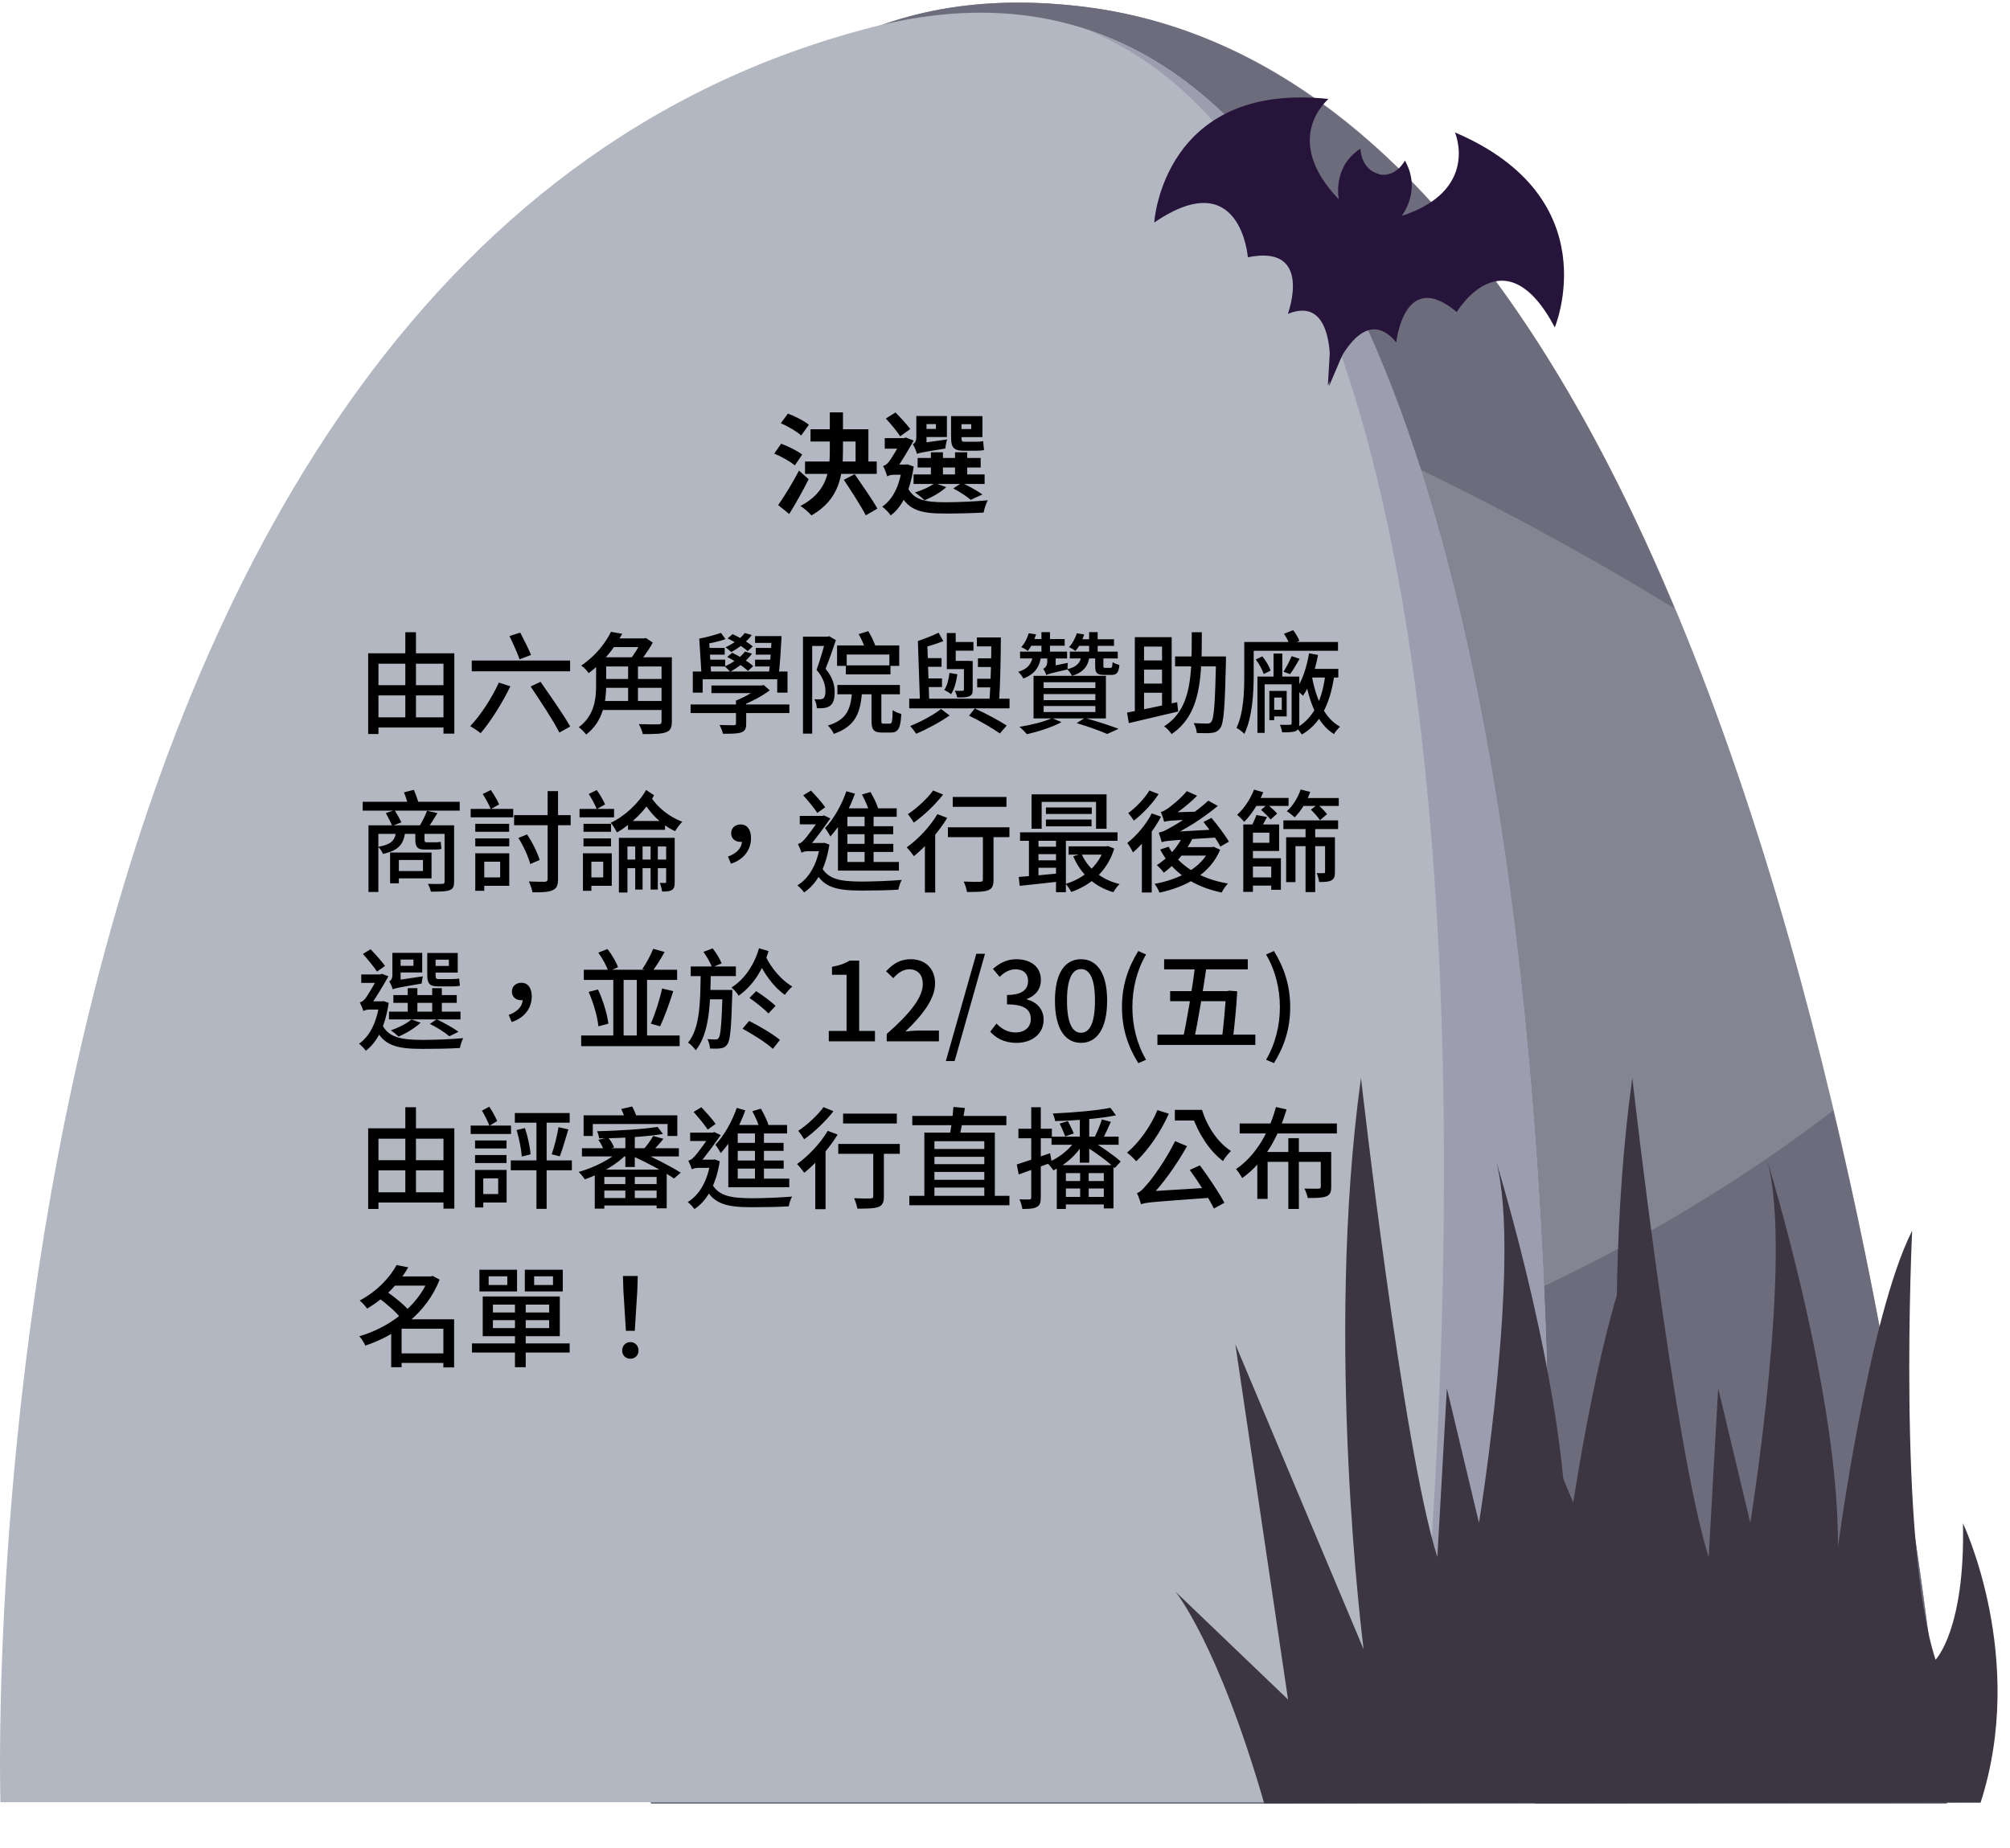 <svg width="660" height="607" viewBox="0 0 660 607" fill="none" xmlns="http://www.w3.org/2000/svg">
<path d="M639.311 591.904H213.749C213.749 591.904 74.823 -33.772 357.067 2.368C595.382 33.087 639.311 591.904 639.311 591.904Z" fill="#838593"/>
<path d="M343.339 473.093C292.272 481.676 241.754 483.483 193.981 479.869C203.316 546.277 213.749 592.355 213.749 592.355H639.311C639.311 592.355 631.075 486.646 601.972 364.673C533.882 417.076 444.376 456.378 343.339 473.093Z" fill="#6C6C7C"/>
<path d="M411.429 130.214C458.653 148.736 505.328 172.678 549.806 199.783C507.524 98.139 445.474 14.114 357.067 2.368C283.486 -7.119 238.459 29.021 212.101 87.297C271.406 88.201 338.397 102.205 411.429 130.214Z" fill="#6C6C7C"/>
<path d="M506.975 591.904H0.144C0.144 591.904 -15.78 85.491 287.33 8.693C544.315 -55.907 506.975 591.904 506.975 591.904Z" fill="#B2B7C1"/>
<path d="M357.616 10.048C519.605 77.359 466.89 555.763 462.497 591.903H506.975C506.975 591.903 537.176 70.131 357.616 10.048Z" fill="#9C9EAF"/>
<path d="M555.462 500.288C556.231 535.218 546.469 545.099 546.469 545.099C533.852 506.447 538.78 404.197 538.78 404.197C524.457 432.512 514.401 508.173 514.401 508.173C514.912 457.752 491.258 381.369 491.258 381.369C499.797 412.959 485.634 500.12 485.634 500.12L475.092 455.982L471.966 511.408C460.556 475.301 446.893 354.02 446.893 354.02C434.766 441.531 447.751 541.662 447.751 541.662L405.629 441.465L422.947 558.18L385.975 522.75C385.975 522.75 399.868 539.547 415.112 592.283L561.252 592.042C576.561 544.55 555.462 500.288 555.462 500.288Z" fill="#3C3542"/>
<path d="M644.552 500.288C645.321 535.218 635.559 545.099 635.559 545.099C622.942 506.447 627.869 404.197 627.869 404.197C613.546 432.512 603.491 508.173 603.491 508.173C604.001 457.752 580.348 381.369 580.348 381.369C588.887 412.959 574.723 500.12 574.723 500.12L564.182 455.982L561.055 511.408C549.645 475.301 535.982 354.02 535.982 354.02C523.856 441.531 536.841 541.662 536.841 541.662L494.719 441.465L512.037 558.18L475.065 522.75C475.065 522.75 488.958 539.547 504.201 592.283L650.342 592.042C665.651 544.55 644.552 500.288 644.552 500.288Z" fill="#3C3542"/>
<path d="M460.233 70.928C460.233 70.928 466.945 62.604 461.303 52.739C461.303 52.739 458.287 58.699 452.353 57.158L438.149 90.35L436.009 126.727C436.009 126.727 446.029 97.44 458.482 112.443C458.482 112.443 461.011 87.883 478.328 102.476C478.328 102.476 493.991 76.272 510.529 107.511C510.529 107.511 528.332 65.07 477.744 43.491C477.744 43.491 486.013 62.502 460.233 70.928Z" fill="#26143A"/>
<path d="M439.608 65.481C439.608 65.481 437.371 54.794 446.71 48.834C446.71 48.834 446.71 55.513 452.742 57.157L450.602 93.535L436.398 126.829C436.398 126.829 440.387 96.001 422.875 103.092C422.875 103.092 431.436 80.073 409.742 84.492C409.742 84.492 407.407 53.663 379 73.085C379 73.085 381.821 26.74 436.203 32.495C436.106 32.7 420.443 45.443 439.608 65.481Z" fill="#26143A"/>
<path d="M122.544 225.04V228.388H147.312V225.04H122.544ZM122.544 235.588V238.936H147.24V235.588H122.544ZM120.888 214.564V241.06H124.272V217.984H145.62V240.952H149.184V214.564H120.888ZM133.092 207.652V237.352H136.584V207.652H133.092ZM154.908 216.94V220.468H187.2V216.94H154.908ZM163.8 224.176C161.46 229.324 157.788 234.94 154.404 238.468C155.34 239.008 157.032 240.16 157.824 240.808C161.1 236.956 164.916 230.944 167.58 225.4L163.8 224.176ZM174.24 225.472C177.48 230.296 181.764 236.776 183.672 240.592L187.236 238.612C185.112 234.796 180.684 228.532 177.48 223.924L174.24 225.472ZM167.292 208.912C168.48 211.36 169.956 214.6 170.604 216.544L174.384 215.104C173.592 213.196 172.044 210.064 170.82 207.76L167.292 208.912ZM197.64 215.86V218.884H219.024V215.86H197.64ZM197.64 222.988V225.904H218.484V222.988H197.64ZM197.064 230.224V233.176H218.628V230.224H197.064ZM195.732 215.86V225.04C195.732 229.54 195.192 235.012 190.044 238.828C190.728 239.296 191.988 240.556 192.456 241.24C198.072 237.028 199.044 230.26 199.044 225.076V215.86H195.732ZM217.224 215.86V236.956C217.224 237.64 217.008 237.856 216.216 237.892C215.388 237.928 212.508 237.928 209.772 237.82C210.276 238.72 210.888 240.196 211.068 241.096C214.704 241.096 217.116 241.06 218.628 240.52C220.104 240.016 220.608 239.008 220.608 236.992V215.86H217.224ZM206.244 217.12V231.736H209.484V217.12H206.244ZM200.7 209.668V212.512H211.896V209.668H200.7ZM200.628 207.508C198.864 211.108 195.588 215.428 190.836 218.596C191.628 219.1 192.744 220.252 193.284 221.08C198.36 217.336 201.888 212.62 204.3 208.156L200.628 207.508ZM210.708 209.668V210.316C209.952 212.152 208.26 214.996 206.784 216.688C207.504 217.084 208.548 217.768 209.196 218.272C210.924 216.436 213.048 213.484 214.344 211.036L212.04 209.524L211.464 209.668H210.708ZM226.764 231.376V234.184H259.2V231.376H226.764ZM233.604 225.148V227.632H250.092V225.148H233.604ZM241.668 230.08V237.568C241.668 238.036 241.524 238.144 240.948 238.18C240.372 238.18 238.284 238.18 236.268 238.108C236.7 238.936 237.204 240.088 237.384 240.988C240.192 240.988 242.064 240.988 243.36 240.556C244.656 240.088 245.016 239.296 245.016 237.676V230.08H241.668ZM249.264 225.148V225.724C247.644 227.128 244.404 229.036 241.668 230.08C242.1 230.476 242.892 231.304 243.252 231.844C246.528 230.584 250.164 228.676 252.756 226.732L250.776 224.968L250.056 225.148H249.264ZM227.484 220.54V227.488H230.724V223.096H255.204V227.488H258.588V220.54H227.484ZM253.404 208.912C253.224 213.052 252.864 218.488 252.396 221.872H255.672C256.068 218.596 256.428 213.16 256.644 208.912H253.404ZM247.932 208.912V211.144H254.736V208.912H247.932ZM236.736 207.868C234.864 208.48 231.732 209.38 229.608 209.74L230.832 211.648C232.992 211.324 236.052 210.748 238.212 209.884L236.736 207.868ZM231.336 212.8V214.996H237.96V212.8H231.336ZM231.48 216.652V218.884H238.104V216.652H231.48ZM248.148 212.8V214.996H254.412V212.8H248.148ZM247.932 216.652V218.884H254.16V216.652H247.932ZM244.548 207.904C243.18 209.74 240.696 211.432 238.248 212.584C238.788 212.944 239.688 213.736 240.084 214.168C242.532 212.872 245.232 210.784 246.852 208.552L244.548 207.904ZM238.932 209.668C241.272 210.784 244.116 212.548 245.484 213.844L247.176 212.296C245.7 211.036 242.856 209.308 240.552 208.264L238.932 209.668ZM244.62 213.988C243.18 215.932 240.516 217.732 237.96 218.884C238.5 219.28 239.364 220.18 239.76 220.612C242.352 219.244 245.196 217.048 246.924 214.672L244.62 213.988ZM238.788 215.752C241.236 217.012 244.188 218.956 245.592 220.36L247.32 218.776C245.844 217.372 242.82 215.536 240.444 214.384L238.788 215.752ZM229.608 209.74L230.364 221.764H233.532L232.848 210.604L229.608 209.74ZM277.74 218.524V221.476H292.392V218.524H277.74ZM274.968 224.968V228.028H295.488V224.968H274.968ZM274.86 211.972V218.704H278.028V214.96H292.032V218.704H295.272V211.972H274.86ZM279.828 226.408C279.432 232.492 278.46 236.236 271.836 238.288C272.556 238.936 273.456 240.196 273.78 241.024C281.268 238.432 282.672 233.68 283.104 226.408H279.828ZM286.164 226.336V236.596C286.164 239.62 286.812 240.592 289.62 240.592C290.16 240.592 291.96 240.592 292.536 240.592C294.876 240.592 295.704 239.296 295.956 234.472C295.092 234.256 293.76 233.752 293.112 233.212C293.04 237.1 292.86 237.676 292.176 237.676C291.816 237.676 290.448 237.676 290.16 237.676C289.476 237.676 289.404 237.532 289.404 236.56V226.336H286.164ZM281.952 208.264C282.816 209.74 283.716 211.792 284.076 213.124L287.388 211.972C286.956 210.712 286.02 208.768 285.12 207.292L281.952 208.264ZM263.664 209.092V240.952H266.688V212.152H271.98V209.092H263.664ZM271.188 209.092V210.028C270.54 212.368 269.316 216.76 268.128 220C270.468 222.7 271.044 225.148 271.044 227.02C271.044 228.1 270.828 229 270.36 229.36C270.072 229.576 269.676 229.648 269.28 229.684C268.776 229.72 268.164 229.684 267.408 229.648C267.912 230.476 268.2 231.772 268.2 232.6C269.028 232.636 269.892 232.636 270.612 232.528C271.368 232.42 272.016 232.204 272.556 231.808C273.636 231.016 274.068 229.468 274.068 227.344C274.068 225.148 273.528 222.592 271.08 219.64C272.232 216.796 273.492 213.232 274.464 210.244L272.268 208.948L271.764 209.092H271.188ZM320.76 209.344V212.296H327.42V209.344H320.76ZM312.552 210.856V213.7H319.644V210.856H312.552ZM321.12 216.22V219.064H327.276V216.22H321.12ZM320.868 222.916V225.76H326.988V222.916H320.868ZM303.084 216.148V218.992H309.168V216.148H303.084ZM303.264 222.808V225.652H309.312V222.808H303.264ZM325.512 209.344C325.548 216.112 325.26 225.328 324.864 230.728H328.032C328.428 225.4 328.608 216.256 328.644 209.344H325.512ZM308.196 207.796C306.36 208.696 303.66 209.776 301.392 210.532C301.716 211.252 302.076 212.26 302.22 212.944C304.56 212.332 307.404 211.504 309.744 210.568L308.196 207.796ZM310.896 207.904V219.748H318.24V217.048H313.812V207.904H310.896ZM298.548 229.468V232.636H331.488V229.468H298.548ZM318.204 235.048C321.912 236.812 325.908 239.224 328.32 240.88L330.552 238.288C328.068 236.668 323.856 234.4 320.076 232.672L318.204 235.048ZM308.988 232.852C306.684 234.724 302.292 237.1 298.872 238.432C299.52 239.152 300.384 240.268 300.816 240.988C304.344 239.512 308.772 237.136 311.796 234.976L308.988 232.852ZM301.392 210.532L302.076 230.512H305.136L304.488 211.432L301.392 210.532ZM311.76 221.008C311.508 223.06 311.076 225.112 310.068 226.588C310.68 226.876 311.832 227.596 312.3 227.992C313.344 226.372 314.028 223.888 314.352 221.44L311.76 221.008ZM316.512 217.084V226.444C316.512 226.768 316.404 226.876 316.044 226.876C315.72 226.912 314.64 226.912 313.524 226.876C313.848 227.488 314.172 228.388 314.316 229.072C316.08 229.072 317.376 229.072 318.276 228.676C319.14 228.316 319.392 227.74 319.392 226.444V217.084H316.512ZM337.788 207.976C337.356 209.452 336.564 211.18 335.34 212.548C336.024 212.8 336.924 213.304 337.464 213.808C338.796 212.116 339.588 210.28 340.2 208.336L337.788 207.976ZM338.652 209.884L337.356 212.08H349.596V209.884H338.652ZM341.964 207.616V215.068H344.772V207.616H341.964ZM334.944 214.024V216.256H350.388V214.024H334.944ZM339.192 215.248C338.796 217.768 337.716 219.64 334.332 220.648C334.908 221.152 335.7 222.196 336.024 222.844C340.056 221.296 341.388 218.812 341.928 215.248H339.192ZM353.592 207.976C353.124 209.452 352.296 211.18 351 212.548C351.684 212.8 352.584 213.34 353.124 213.808C354.528 212.152 355.356 210.316 356.004 208.372L353.592 207.976ZM354.528 209.956L353.268 212.116H365.796V209.956H354.528ZM357.624 207.616V214.924H360.432V207.616H357.624ZM351.288 214.024V216.256H367.02V214.024H351.288ZM355.104 215.248C354.78 217.588 353.736 218.992 350.388 219.82C350.964 220.252 351.72 221.332 352.008 221.98C356.04 220.684 357.372 218.596 357.804 215.248H355.104ZM359.604 215.356V218.632C359.604 220.972 360.108 221.656 362.52 221.656C362.952 221.656 364.464 221.656 364.932 221.656C366.66 221.656 367.344 220.972 367.56 218.38C366.84 218.2 365.796 217.84 365.328 217.444C365.22 219.136 365.112 219.352 364.572 219.352C364.212 219.352 363.168 219.352 362.916 219.352C362.376 219.352 362.304 219.28 362.304 218.632V215.356H359.604ZM342.684 227.956H359.676V229.936H342.684V227.956ZM342.684 231.88H359.676V233.86H342.684V231.88ZM342.684 224.068H359.676V225.976H342.684V224.068ZM339.372 221.98V235.948H363.132V221.98H339.372ZM353.52 237.496C357.444 238.648 361.368 240.088 363.564 241.06L367.272 239.368C364.608 238.324 360.18 236.884 356.22 235.804L353.52 237.496ZM345.456 235.84C342.9 237.064 338.544 238.108 334.728 238.72C335.484 239.26 336.636 240.484 337.212 241.132C340.884 240.304 345.6 238.792 348.552 237.172L345.456 235.84ZM343.512 221.728C344.016 221.404 344.916 221.152 350.532 219.856C350.496 219.316 350.532 218.344 350.64 217.696L344.448 218.956L343.404 219.784L343.512 221.728ZM343.548 221.692C343.548 220.72 346.644 219.1 346.644 219.1V215.176L343.872 215.068V217.336C343.872 218.776 343.08 219.388 342.54 219.676C342.9 220.108 343.404 221.116 343.548 221.692ZM385.848 215.608V218.848H400.716V215.608H385.848ZM399.312 215.608V216.328C398.988 230.692 398.664 235.948 397.728 237.064C397.404 237.532 397.008 237.64 396.396 237.64C395.64 237.64 393.876 237.604 391.932 237.496C392.508 238.36 392.904 239.8 392.976 240.736C394.848 240.808 396.756 240.844 397.908 240.7C399.096 240.556 399.924 240.196 400.68 239.116C401.868 237.496 402.192 232.276 402.552 217.228C402.552 216.796 402.552 215.608 402.552 215.608H399.312ZM391.32 207.652C391.284 221.152 391.572 232.6 382.248 238.54C383.076 239.116 384.192 240.268 384.696 241.096C394.56 234.472 394.596 221.98 394.632 207.652H391.32ZM372.636 209.272V235.012H375.66V212.368H381.564V232.744H384.732V209.272H372.636ZM370.08 234.04L370.656 237.496C375.048 236.488 381.132 235.048 386.856 233.68L386.532 230.62C380.52 231.952 374.148 233.284 370.08 234.04ZM374.22 216.904V219.928H383.112V216.904H374.22ZM374.22 224.5V227.524H383.112V224.5H374.22ZM429.912 219.676V222.52H439.452V219.676H429.912ZM412.884 222.196V240.7H415.26V224.752H425.088V222.196H412.884ZM418.176 214.636V223.816H421.056V214.636H418.176ZM424.116 222.196V237.532C424.116 237.928 423.972 238.036 423.54 238.036C423.144 238.072 421.74 238.072 420.264 238.036C420.588 238.72 420.912 239.8 421.02 240.52C423.144 240.556 424.548 240.484 425.484 240.088C426.384 239.656 426.636 238.9 426.636 237.568V222.196H424.116ZM417.672 226.912V229.108H420.876V233.104H417.672V235.3H422.496V226.912H417.672ZM416.808 226.912V236.524H418.392V226.912H416.808ZM429.84 214.564C429.048 219.136 427.644 223.6 425.52 226.516C426.204 226.948 427.356 227.992 427.86 228.496C430.128 225.256 431.82 220.252 432.792 215.104L429.84 214.564ZM412.344 216.58C413.46 218.02 414.54 220.036 414.936 221.368L417.204 220.252C416.808 218.92 415.656 216.976 414.504 215.572L412.344 216.58ZM430.74 221.908L428.472 222.34C429.876 230.8 432.612 237.712 438.012 241.096C438.48 240.304 439.38 239.224 440.028 238.684C434.88 235.876 432.072 229.432 430.74 221.908ZM424.116 215.5C423.504 217.012 422.352 219.244 421.452 220.612L423.612 221.404C424.584 220.108 425.7 218.164 426.744 216.364L424.116 215.5ZM410.58 210.856V213.736H439.344V210.856H410.58ZM408.564 210.856V221.872C408.564 227.02 408.384 234.112 406.008 239.08C406.728 239.404 408.06 240.412 408.6 241.024C411.228 235.624 411.66 227.416 411.66 221.872V210.856H408.564ZM435.24 221.044C434.448 228.172 432.18 235.372 425.736 239.044C426.276 239.548 427.068 240.628 427.464 241.24C434.484 237.208 437.076 229.36 438.192 221.368L435.24 221.044ZM421.596 208.156C422.352 209.236 423.18 210.82 423.468 211.828L426.672 210.46C426.312 209.488 425.448 208.048 424.62 206.968L421.596 208.156ZM120.996 271.064V292.952H124.236V273.872H147.708V271.064H120.996ZM145.98 271.064V289.604C145.98 290.108 145.764 290.288 145.152 290.288C144.612 290.324 142.524 290.36 140.508 290.288C140.904 291.008 141.336 292.088 141.48 292.844C144.468 292.844 146.376 292.808 147.528 292.412C148.716 291.98 149.112 291.224 149.112 289.604V271.064H145.98ZM129.888 279.992V282.44H138.888V286.076H129.888V288.488H141.696V279.992H129.888ZM128.088 279.992V290.108H130.968V279.992H128.088ZM119.088 263.324V266.24H150.948V263.324H119.088ZM126.684 267.032C127.44 268.364 128.34 270.164 128.772 271.244L131.796 270.092C131.328 269.048 130.356 267.356 129.6 266.096L126.684 267.032ZM140.22 266.276C139.644 267.896 138.456 270.2 137.52 271.676L140.148 272.396C141.192 271.064 142.488 268.94 143.64 267.032L140.22 266.276ZM132.66 260.228C133.236 261.704 133.884 263.72 134.172 264.98L137.556 264.008C137.196 262.784 136.512 260.876 135.9 259.4L132.66 260.228ZM130.104 272.54C129.852 275.78 128.844 277.292 124.2 278.12C124.776 278.66 125.532 279.776 125.748 280.46C131.328 279.236 132.732 276.896 133.092 272.54H130.104ZM136.368 272.576V275.528C136.368 277.904 136.836 279.02 139.356 279.02C139.968 279.02 142.092 279.02 142.776 279.02C143.532 279.02 144.468 278.984 144.936 278.804C144.828 278.084 144.792 277.256 144.72 276.464C144.216 276.608 143.244 276.644 142.704 276.644C142.2 276.644 140.544 276.644 140.076 276.644C139.464 276.644 139.392 276.356 139.392 275.564V272.576H136.368ZM156.06 270.56V273.188H167.184V270.56H156.06ZM156.06 275.348V277.976H167.22V275.348H156.06ZM154.548 265.664V268.436H168.516V265.664H154.548ZM157.572 280.244V283.016H164.232V288.164H157.572V290.936H167.22V280.244H157.572ZM156.06 280.244V292.556H159.012V280.244H156.06ZM158.508 260.768C159.48 262.28 160.632 264.404 161.136 265.736L163.908 264.188C163.332 262.892 162.216 260.948 161.172 259.472L158.508 260.768ZM168.804 267.716V271.028H187.38V267.716H168.804ZM179.82 259.832V288.668C179.82 289.352 179.532 289.532 178.884 289.604C178.2 289.604 176.004 289.604 173.664 289.496C174.132 290.54 174.672 292.088 174.852 293.06C178.092 293.096 180.18 292.988 181.44 292.376C182.736 291.836 183.24 290.828 183.24 288.704V259.832H179.82ZM170.208 275.204C171.9 277.832 173.52 281.432 174.096 283.772L177.192 282.44C176.508 280.1 174.852 276.68 173.052 274.052L170.208 275.204ZM204.768 282.296V285.14H220.464V282.296H204.768ZM206.208 269.624V272.54H218.376V269.624H206.208ZM203.22 275.168V293.132H206.028V278.012H220.176V275.168H203.22ZM208.584 276.5V292.16H210.996V276.5H208.584ZM213.624 276.5V292.16H216V276.5H213.624ZM218.736 275.168V289.604C218.736 289.892 218.664 290 218.412 290C218.16 290 217.44 290 216.648 289.964C217.008 290.792 217.296 292.016 217.404 292.808C218.808 292.808 219.816 292.772 220.608 292.304C221.4 291.836 221.544 291.008 221.544 289.64V275.168H218.736ZM212.148 259.436C209.808 263.756 204.984 268.184 200.52 270.236C201.276 271.064 202.14 272.468 202.572 273.404C207.18 270.812 212.148 265.952 214.776 261.2L212.148 259.436ZM213.624 261.596L210.888 262.604C213.228 266.996 217.332 271.064 221.688 272.972C222.228 272.036 223.272 270.596 224.064 269.876C219.852 268.4 215.712 265.016 213.624 261.596ZM191.592 270.56V273.188H200.628V270.56H191.592ZM191.592 275.348V277.976H200.628V275.348H191.592ZM190.296 265.664V268.436H201.636V265.664H190.296ZM192.888 280.244V283.016H198.072V288.164H192.888V290.936H200.88V280.244H192.888ZM191.412 280.244V292.556H194.184V280.244H191.412ZM193.32 260.768C194.292 262.28 195.444 264.404 195.948 265.736L198.684 264.188C198.144 262.892 196.992 260.948 195.948 259.472L193.32 260.768ZM240.012 283.664C244.08 282.368 246.6 279.236 246.6 275.276C246.6 272.54 245.412 270.776 243.18 270.776C241.524 270.776 240.084 271.82 240.084 273.656C240.084 275.492 241.488 276.5 243.108 276.5C243.864 276.5 244.584 276.284 245.124 275.708L243.144 272.756L243.648 275.996C243.648 278.444 242.028 280.244 239.04 281.324L240.012 283.664ZM278.244 265.484H277.812L275.148 268.292V285.932H278.244V268.256H294.444V265.484H278.244ZM276.624 271.352V273.98H293.292V271.352H276.624ZM276.768 277.148V279.812H293.328V277.148H276.768ZM276.66 283.088V285.932H295.164V283.088H276.66ZM283.896 266.6V284.528H286.848V266.6H283.896ZM277.92 259.868C276.336 264.44 273.744 269.012 270.9 271.964C271.44 272.612 272.34 274.088 272.664 274.7C275.868 271.28 278.856 265.952 280.728 260.66L277.92 259.868ZM283.032 260.948C284.04 262.784 285.084 265.232 285.48 266.744L288.432 265.808C288.036 264.296 286.884 261.884 285.84 260.12L283.032 260.948ZM263.736 261.2C265.356 262.964 267.408 265.484 268.38 266.996L270.972 265.124C269.964 263.648 267.948 261.38 266.292 259.652L263.736 261.2ZM262.62 267.968V270.74H270.396V267.968H262.62ZM269.424 284.096L267.156 285.104C269.82 291.44 274.428 292.484 282.816 292.484C286.884 292.484 291.456 292.412 294.984 292.196C295.164 291.26 295.632 289.676 296.1 288.992C292.248 289.316 286.668 289.532 282.888 289.532C276.012 289.496 271.512 288.884 269.424 284.096ZM269.316 276.86V277.4C268.344 283.88 265.68 288.416 261.828 290.792C262.476 291.26 263.592 292.448 264.024 293.096C268.128 290.396 271.116 285.212 272.34 277.4L270.684 276.788L270.108 276.86H269.316ZM263.196 280.064C263.484 279.776 264.456 279.56 265.356 279.56H270.324L270.36 276.86H264.6L263.196 277.58V280.064ZM263.196 280.064C263.196 279.272 265.608 278.12 265.608 278.12C267.66 275.78 270.936 271.244 272.664 268.796L270.504 267.788L269.568 268.184V268.292C268.344 270.236 264.924 274.988 263.808 276.068C263.16 276.788 262.584 277.04 262.008 277.184C262.332 277.832 262.98 279.344 263.196 280.064ZM312.84 261.74V264.98H330.48V261.74H312.84ZM322.74 272.684V288.848C322.74 289.424 322.524 289.568 321.84 289.604C321.192 289.64 318.78 289.64 316.44 289.532C316.908 290.54 317.376 291.98 317.52 292.952C320.904 292.952 323.064 292.916 324.432 292.412C325.8 291.872 326.232 290.864 326.232 288.92V272.684H322.74ZM311.256 271.712V274.952H331.452V271.712H311.256ZM303.696 275.132V293.132H307.08V272.324L306.684 272.144L303.696 275.132ZM307.8 267.392C305.388 271.496 301.428 275.672 297.72 278.3C298.404 278.984 299.592 280.496 300.096 281.18C303.912 278.084 308.232 273.26 311.04 268.616L307.8 267.392ZM306.396 259.616C304.596 262.172 301.104 265.412 298.116 267.392C298.692 268.076 299.592 269.408 300.06 270.164C303.372 267.824 307.152 264.224 309.672 260.948L306.396 259.616ZM338.724 260.876V272.18H342.036V263.36H359.892V272.18H363.348V260.876H338.724ZM343.44 265.196V267.32H358.488V265.196H343.44ZM343.44 269.156V271.388H358.416V269.156H343.44ZM334.944 273.368V276.14H366.948V273.368H334.944ZM350.892 277.976V280.676H363.384V277.976H350.892ZM339.948 278.084V280.532H348.516V278.084H339.948ZM339.948 282.548V284.996H348.516V282.548H339.948ZM355.14 280.424L352.404 281.216C354.816 287.012 359.316 291.188 365.58 293.024C366.048 292.232 366.912 290.972 367.632 290.36C361.656 288.92 357.228 285.248 355.14 280.424ZM362.592 277.976V278.516C360.792 284.384 355.644 288.596 349.92 290.288C350.532 290.936 351.36 292.16 351.756 292.952C358.128 290.72 363.6 286.148 365.868 278.696L363.78 277.868L363.204 277.976H362.592ZM334.512 288.02L334.836 290.936C338.58 290.54 343.692 290 348.624 289.424L348.552 286.76C343.368 287.264 338.04 287.768 334.512 288.02ZM346.752 274.268V293.024H349.992V274.268H346.752ZM337.86 274.304V288.848H340.992V274.304H337.86ZM388.62 274.196C386.784 278.192 383.472 281.828 379.872 284.132C380.556 284.708 381.708 285.968 382.14 286.616C385.884 283.916 389.52 279.704 391.716 275.096L388.62 274.196ZM395.172 269.948C397.152 272.432 399.636 275.888 400.716 278.048L403.524 276.428C402.336 274.34 399.78 270.992 397.8 268.616L395.172 269.948ZM383.724 278.084L380.952 279.02C384.84 286.4 391.752 291.188 401.148 293.132C401.58 292.232 402.48 290.9 403.2 290.18C394.092 288.632 387.072 284.312 383.724 278.084ZM388.224 278.228L385.74 281H398.412V278.228H388.224ZM397.26 278.228V278.696C394.596 285.032 387.108 288.848 379.116 290.288C379.692 291.008 380.448 292.34 380.736 293.168C389.376 291.296 397.296 287.12 400.644 279.092L398.484 278.084L397.944 278.228H397.26ZM378.18 267.14C376.308 270.848 373.176 274.484 370.152 276.86C370.728 277.58 371.7 279.236 372.024 279.956C375.408 277.076 378.936 272.576 381.24 268.22L378.18 267.14ZM377.424 259.616C375.948 262.1 373.068 265.16 370.476 267.032C371.016 267.644 371.88 268.832 372.312 269.516C375.228 267.284 378.432 263.9 380.448 260.804L377.424 259.616ZM374.94 274.304V293.132H378.18V271.604L377.82 271.46L374.94 274.304ZM382.248 269.912C382.248 269.264 384.228 268.364 384.228 268.364V268.256C387.18 266.636 390.384 264.044 393.084 261.344L389.7 259.832C387.612 262.388 384.516 264.764 383.58 265.448C382.644 266.06 381.888 266.564 381.168 266.672C381.564 267.572 382.104 269.192 382.248 269.912ZM382.248 269.912C383.004 269.624 384.228 269.444 392.04 269.156C392.292 268.508 392.868 267.32 393.336 266.564L383.904 266.816L382.248 267.716V269.912ZM381.456 276.608C381.456 275.996 383.472 275.168 383.472 275.168V275.06C388.872 272.612 394.668 269.012 399.888 264.692L396.756 262.964C392.508 266.924 386.352 270.74 384.48 271.712C382.788 272.684 381.564 273.296 380.484 273.44C380.808 274.304 381.312 275.96 381.456 276.608ZM381.456 276.608C382.644 276.14 384.408 275.996 400.068 275.024C399.924 274.376 399.744 273.224 399.708 272.396L383.256 273.296L381.384 274.268L381.456 276.608ZM421.416 269.444V272.288H439.38V269.444H421.416ZM410.076 288.164V290.864H418.716V288.164H410.076ZM410.148 270.776V273.476H416.808V276.788H410.112V279.488H420.012V270.776H410.148ZM410.112 281.864V284.6H417.42V292.232H420.588V281.864H410.112ZM408.24 270.776V292.916H411.408V270.776H408.24ZM412.56 267.68C412.128 268.904 411.3 270.704 410.652 271.892L413.604 272.576C414.324 271.496 415.188 269.984 416.052 268.328L412.56 267.68ZM422.316 274.988V289.712H425.376V277.904H436.068V274.988H422.316ZM435.096 274.988V286.328C435.096 286.652 435.024 286.76 434.7 286.76C434.34 286.796 433.44 286.796 432.324 286.76C432.72 287.588 433.044 288.776 433.152 289.676C434.952 289.676 436.248 289.64 437.184 289.136C438.12 288.632 438.336 287.804 438.336 286.364V274.988H435.096ZM428.688 270.344V292.988H431.856V270.344H428.688ZM411.228 262.064V264.692H423.108V262.064H411.228ZM426.276 262.1V264.692H439.596V262.1H426.276ZM411.768 259.328C410.58 262.46 408.492 265.556 406.224 267.608C406.908 268.148 408.06 269.3 408.564 269.912C410.904 267.536 413.352 263.828 414.792 260.192L411.768 259.328ZM427.068 259.292C426.168 262.028 424.512 264.692 422.532 266.42C423.288 266.852 424.548 267.896 425.124 268.436C427.14 266.42 429.12 263.288 430.236 260.084L427.068 259.292ZM414.072 265.988C415.152 266.924 416.556 268.292 417.204 269.156L419.364 267.212C418.68 266.348 417.24 265.088 416.124 264.224L414.072 265.988ZM430.452 265.916C431.496 266.96 432.828 268.436 433.44 269.372L435.744 267.392C435.096 266.492 433.728 265.124 432.648 264.188L430.452 265.916ZM129.168 326.808V329.364H149.976V326.808H129.168ZM127.728 332.244V334.8H151.2V332.244H127.728ZM133.884 324.54V333.648H137.052V324.54H133.884ZM141.912 324.54V333.648H145.08V324.54H141.912ZM141.156 336.276C143.568 337.464 146.124 339.084 147.528 340.344L150.552 338.868C148.86 337.608 145.944 335.988 143.388 334.764L141.156 336.276ZM135.108 334.836C133.488 336.204 130.824 337.536 128.34 338.4C129.096 338.868 130.284 339.876 130.896 340.452C133.344 339.372 136.26 337.644 138.132 335.88L135.108 334.836ZM130.14 312.948V315.144H135.756V317.196H130.14V319.392H138.636V312.948H130.14ZM141.588 312.984V315.18H147.384V317.232H141.588V319.428H150.3V312.984H141.588ZM140.292 312.984V320.148C140.292 322.92 140.976 323.964 143.82 323.964C144.432 323.964 147.672 323.964 148.428 323.964C149.436 323.964 150.444 323.892 151.02 323.748C150.912 323.1 150.84 322.092 150.768 321.372C150.156 321.516 149.04 321.552 148.356 321.552C147.672 321.552 144.648 321.552 143.964 321.552C143.172 321.552 143.028 321.228 143.028 320.22V312.984H140.292ZM128.952 324.936C129.6 324.576 130.752 324.36 138.456 323.028C138.492 322.452 138.672 321.336 138.852 320.652L130.14 321.948L128.844 322.812L128.952 324.936ZM128.952 324.936C128.952 323.964 131.544 322.56 131.544 322.56V312.948H128.844V320.148C128.844 321.516 128.304 322.056 127.8 322.308C128.232 322.956 128.772 324.216 128.952 324.936ZM119.16 313.308C120.78 315.108 122.832 317.592 123.804 319.104L126.432 317.232C125.388 315.792 123.372 313.524 121.68 311.76L119.16 313.308ZM118.62 320.04V322.812H125.208V320.04H118.62ZM125.28 336.096L123.012 337.104C125.676 343.476 130.32 344.484 138.78 344.484C142.884 344.484 147.456 344.412 151.02 344.196C151.2 343.26 151.632 341.676 152.136 340.956C148.248 341.316 142.668 341.532 138.816 341.532C131.904 341.496 127.368 340.884 125.28 336.096ZM124.596 328.86V329.4C123.732 335.772 121.392 340.344 117.9 342.792C118.548 343.26 119.664 344.412 120.132 345.096C123.84 342.288 126.54 337.068 127.62 329.364L125.964 328.788L125.424 328.86H124.596ZM119.304 332.064C119.592 331.812 120.564 331.56 121.392 331.56H125.496V328.86H120.672L119.304 329.58V332.064ZM119.304 332.064C119.304 331.272 121.68 330.084 121.68 330.084C123.408 327.816 126.144 323.1 127.548 320.652L125.388 319.824L124.488 320.184V320.292C123.516 322.2 120.708 327.096 119.808 328.104C119.232 328.824 118.692 329.04 118.152 329.22C118.476 329.832 119.124 331.344 119.304 332.064ZM168.012 335.664C172.08 334.368 174.6 331.236 174.6 327.276C174.6 324.54 173.412 322.776 171.18 322.776C169.524 322.776 168.084 323.82 168.084 325.656C168.084 327.492 169.488 328.5 171.108 328.5C171.864 328.5 172.584 328.284 173.124 327.708L171.144 324.756L171.648 327.996C171.648 330.444 170.028 332.244 167.04 333.324L168.012 335.664ZM191.7 318.492V321.84H222.336V318.492H191.7ZM190.836 340.092V343.584H223.164V340.092H190.836ZM201.384 320.868V341.856H204.768V320.868H201.384ZM209.088 320.868V341.856H212.472V320.868H209.088ZM217.404 324.648C216.648 328.248 215.064 333.144 213.696 336.204L216.756 337.068C218.16 334.116 219.816 329.508 221.076 325.512L217.404 324.648ZM214.488 311.616C213.696 313.632 212.184 316.44 210.924 318.24L214.02 319.248C215.316 317.592 216.9 315.036 218.232 312.66L214.488 311.616ZM193.284 325.764C194.868 329.328 196.2 334.008 196.488 337.068L199.764 336.204C199.404 333.108 198.036 328.536 196.344 324.972L193.284 325.764ZM196.452 312.876C197.82 314.712 199.224 317.34 199.764 319.032L202.932 317.664C202.356 316.008 200.916 313.524 199.476 311.688L196.452 312.876ZM226.8 317.412V320.58H241.632V317.412H226.8ZM232.38 325.116V328.212H238.5V325.116H232.38ZM230.076 319.104C229.968 329.292 229.86 337.572 225.936 342.432C226.8 342.972 227.916 344.124 228.456 344.952C232.884 339.408 233.28 330.228 233.388 319.104H230.076ZM237.276 325.116V325.764C236.952 336.348 236.628 340.02 235.98 340.92C235.692 341.28 235.404 341.424 234.936 341.388C234.432 341.388 233.424 341.388 232.308 341.28C232.74 342.108 233.1 343.44 233.136 344.376C234.504 344.448 235.8 344.412 236.592 344.304C237.564 344.16 238.212 343.872 238.824 342.972C239.796 341.676 240.12 337.716 240.444 326.52C240.48 326.124 240.48 325.116 240.48 325.116H237.276ZM246.096 327.744C248.256 329.256 251.028 331.452 252.324 332.856L254.664 330.372C253.26 328.968 250.452 326.916 248.292 325.512L246.096 327.744ZM243.828 337.86C247.212 339.696 251.676 342.504 253.764 344.484L256.104 341.532C253.872 339.66 249.3 336.96 245.988 335.304L243.828 337.86ZM230.976 312.624C232.128 314.208 233.352 316.332 233.784 317.736L236.952 316.404C236.448 315.036 235.188 312.984 234 311.472L230.976 312.624ZM251.388 314.028L248.724 314.964C250.668 319.572 254.16 324.324 257.724 326.736C258.3 325.872 259.38 324.648 260.172 324C256.716 322.056 253.152 317.88 251.388 314.028ZM249.228 311.436C247.608 317.052 244.368 321.696 240.192 324.324C241.02 325.008 242.028 326.124 242.532 327.024C247.212 323.712 250.488 318.636 252.36 312.372L249.228 311.436ZM272.146 342H287.302V338.58H282.118V315.504H278.986C277.438 316.44 275.71 317.088 273.19 317.52V320.148H277.978V338.58H272.146V342ZM291.165 342H308.301V338.472H301.677C300.381 338.472 298.689 338.616 297.321 338.76C302.937 333.36 307.041 328.068 307.041 322.992C307.041 318.168 303.909 315.036 299.049 315.036C295.593 315.036 293.253 316.512 290.949 318.996L293.325 321.264C294.729 319.644 296.457 318.348 298.545 318.348C301.497 318.348 303.009 320.328 303.009 323.172C303.009 327.528 299.013 332.676 291.165 339.588V342ZM310.58 348.48H313.46L323.432 313.236H320.588L310.58 348.48ZM333.788 342.504C338.684 342.504 342.68 339.696 342.68 334.908C342.68 331.308 340.268 329.04 337.208 328.248V328.068C340.016 327.024 341.78 324.9 341.78 321.84C341.78 317.484 338.432 315.036 333.68 315.036C330.62 315.036 328.172 316.332 326.048 318.204L328.244 320.832C329.756 319.32 331.484 318.348 333.5 318.348C336.056 318.348 337.568 319.824 337.568 322.164C337.568 324.828 335.84 326.772 330.656 326.772V329.868C336.596 329.868 338.468 331.74 338.468 334.692C338.468 337.428 336.416 339.084 333.464 339.084C330.692 339.084 328.748 337.752 327.2 336.168L325.148 338.832C326.948 340.848 329.648 342.504 333.788 342.504ZM354.967 342.504C360.151 342.504 363.535 337.86 363.535 328.644C363.535 319.5 360.151 315.036 354.967 315.036C349.747 315.036 346.399 319.5 346.399 328.644C346.399 337.86 349.747 342.504 354.967 342.504ZM354.967 339.192C352.267 339.192 350.359 336.312 350.359 328.644C350.359 321.084 352.267 318.276 354.967 318.276C357.667 318.276 359.539 321.084 359.539 328.644C359.539 336.312 357.667 339.192 354.967 339.192ZM373.77 349.164L376.326 348.048C373.266 342.864 371.826 336.78 371.826 330.768C371.826 324.756 373.266 318.672 376.326 313.488L373.77 312.336C370.386 317.808 368.406 323.64 368.406 330.768C368.406 337.896 370.386 343.728 373.77 349.164ZM382.246 315.036V318.384H409.714V315.036H382.246ZM380.05 339.804V343.188H412.198V339.804H380.05ZM392.542 316.224C391.57 324.396 389.734 335.304 388.258 341.856H392.002C393.37 335.484 395.17 324.612 396.358 316.224H392.542ZM384.226 325.512V328.824H403.882V325.512H384.226ZM402.622 325.512V325.908C402.406 329.58 401.794 336.744 401.146 341.892L404.71 342.18C405.358 336.996 406.006 330.372 406.258 325.584L403.594 325.368L402.982 325.512H402.622ZM418.318 349.164C421.666 343.728 423.646 337.896 423.646 330.768C423.646 323.64 421.666 317.808 418.318 312.336L415.726 313.488C418.786 318.672 420.262 324.756 420.262 330.768C420.262 336.78 418.786 342.864 415.726 348.048L418.318 349.164ZM122.544 381.04V384.388H147.312V381.04H122.544ZM122.544 391.588V394.936H147.24V391.588H122.544ZM120.888 370.564V397.06H124.272V373.984H145.62V396.952H149.184V370.564H120.888ZM133.092 363.652V393.352H136.584V363.652H133.092ZM183.384 370.204C182.952 372.904 182.016 376.72 181.152 379.096L183.816 379.78C184.68 377.512 185.724 373.948 186.624 370.924L183.384 370.204ZM169.632 371.14C170.46 373.876 171.18 377.476 171.324 379.852L174.204 379.132C174.06 376.792 173.304 373.264 172.368 370.492L169.632 371.14ZM169.056 365.56V368.728H187.056V365.56H169.056ZM167.724 381.112V384.352H187.776V381.112H167.724ZM176.148 366.64V397.024H179.496V366.64H176.148ZM155.988 374.56V377.188H166.32V374.56H155.988ZM155.988 379.348V381.976H166.32V379.348H155.988ZM154.548 369.664V372.436H167.796V369.664H154.548ZM157.356 384.244V387.016H163.584V392.164H157.356V394.936H166.356V384.244H157.356ZM155.988 384.244V396.556H158.688V384.244H155.988ZM158.256 364.768C159.156 366.28 160.236 368.404 160.704 369.736L163.26 368.188C162.72 366.892 161.64 364.948 160.668 363.472L158.256 364.768ZM205.344 372.616V383.272H208.44V372.616H205.344ZM205.344 385.504V394.828H208.44V385.504H205.344ZM195.3 384.136V396.952H198.432V386.548H215.604V396.844H218.916V384.136H195.3ZM191.088 377.116V379.816H222.912V377.116H191.088ZM197.424 388.888V391.012H216.9V388.888H197.424ZM197.424 393.46V395.908H216.9V393.46H197.424ZM215.928 370.096C211.176 370.888 202.896 371.356 196.056 371.536C196.344 372.148 196.668 373.228 196.74 373.876C203.688 373.84 212.148 373.336 217.692 372.436L215.928 370.096ZM203.652 377.728C200.664 380.68 194.904 383.56 190.008 384.892C190.656 385.504 191.592 386.62 192.024 387.34C196.884 385.684 202.716 382.372 205.956 378.844L203.652 377.728ZM196.452 374.344C197.244 375.388 197.964 376.792 198.252 377.764L201.636 376.864C201.312 375.892 200.52 374.56 199.692 373.624L196.452 374.344ZM214.488 373.084C213.768 374.38 212.4 376.252 211.356 377.44L213.948 378.34C215.1 377.26 216.54 375.64 217.836 374.02L214.488 373.084ZM191.628 366.316V373.084H194.652V369.16H219.204V373.084H222.408V366.316H191.628ZM203.976 364.228C204.66 365.524 205.272 367.324 205.488 368.404L209.232 367.504C209.016 366.388 208.26 364.66 207.576 363.4L203.976 364.228ZM207.864 379.78C213.084 382.12 218.232 384.964 221.328 387.052L223.524 385.144C220.212 383.056 214.776 380.248 209.664 377.98L207.864 379.78ZM242.244 369.484H241.812L239.148 372.292V389.932H242.244V372.256H258.444V369.484H242.244ZM240.624 375.352V377.98H257.292V375.352H240.624ZM240.768 381.148V383.812H257.328V381.148H240.768ZM240.66 387.088V389.932H259.164V387.088H240.66ZM247.896 370.6V388.528H250.848V370.6H247.896ZM241.92 363.868C240.336 368.44 237.744 373.012 234.9 375.964C235.44 376.612 236.34 378.088 236.664 378.7C239.868 375.28 242.856 369.952 244.728 364.66L241.92 363.868ZM247.032 364.948C248.04 366.784 249.084 369.232 249.48 370.744L252.432 369.808C252.036 368.296 250.884 365.884 249.84 364.12L247.032 364.948ZM227.736 365.2C229.356 366.964 231.408 369.484 232.38 370.996L234.972 369.124C233.964 367.648 231.948 365.38 230.292 363.652L227.736 365.2ZM226.62 371.968V374.74H234.396V371.968H226.62ZM233.424 388.096L231.156 389.104C233.82 395.44 238.428 396.484 246.816 396.484C250.884 396.484 255.456 396.412 258.984 396.196C259.164 395.26 259.632 393.676 260.1 392.992C256.248 393.316 250.668 393.532 246.888 393.532C240.012 393.496 235.512 392.884 233.424 388.096ZM233.316 380.86V381.4C232.344 387.88 229.68 392.416 225.828 394.792C226.476 395.26 227.592 396.448 228.024 397.096C232.128 394.396 235.116 389.212 236.34 381.4L234.684 380.788L234.108 380.86H233.316ZM227.196 384.064C227.484 383.776 228.456 383.56 229.356 383.56H234.324L234.36 380.86H228.6L227.196 381.58V384.064ZM227.196 384.064C227.196 383.272 229.608 382.12 229.608 382.12C231.66 379.78 234.936 375.244 236.664 372.796L234.504 371.788L233.568 372.184V372.292C232.344 374.236 228.924 378.988 227.808 380.068C227.16 380.788 226.584 381.04 226.008 381.184C226.332 381.832 226.98 383.344 227.196 384.064ZM276.84 365.74V368.98H294.48V365.74H276.84ZM286.74 376.684V392.848C286.74 393.424 286.524 393.568 285.84 393.604C285.192 393.64 282.78 393.64 280.44 393.532C280.908 394.54 281.376 395.98 281.52 396.952C284.904 396.952 287.064 396.916 288.432 396.412C289.8 395.872 290.232 394.864 290.232 392.92V376.684H286.74ZM275.256 375.712V378.952H295.452V375.712H275.256ZM267.696 379.132V397.132H271.08V376.324L270.684 376.144L267.696 379.132ZM271.8 371.392C269.388 375.496 265.428 379.672 261.72 382.3C262.404 382.984 263.592 384.496 264.096 385.18C267.912 382.084 272.232 377.26 275.04 372.616L271.8 371.392ZM270.396 363.616C268.596 366.172 265.104 369.412 262.116 371.392C262.692 372.076 263.592 373.408 264.06 374.164C267.372 371.824 271.152 368.224 273.672 364.948L270.396 363.616ZM299.556 366.496V369.556H330.444V366.496H299.556ZM313.056 363.544C312.876 366.568 312.3 370.816 311.688 373.48L314.856 373.912C315.54 371.392 316.26 367.396 316.836 363.904L313.056 363.544ZM305.244 377.368V379.924H324.972V377.368H305.244ZM305.244 382.336V384.892H324.972V382.336H305.244ZM298.584 392.74V395.836H331.452V392.74H298.584ZM303.516 371.968V394.108H306.828V374.812H323.208V394.108H326.664V371.968H303.516ZM305.388 387.484V390.04H325.116V387.484H305.388ZM364.608 363.832C360.072 364.768 352.224 365.416 345.708 365.704C345.996 366.388 346.392 367.504 346.464 368.188C353.088 368.044 361.116 367.396 366.444 366.316L364.608 363.832ZM345.276 373.3V375.964H367.308V373.3H345.276ZM354.564 366.064V381.868H357.66V366.064H354.564ZM354.672 383.632V394.18H357.48V383.632H354.672ZM347.94 369.016C348.624 370.348 349.38 372.148 349.776 373.228L352.584 372.256C352.188 371.212 351.324 369.484 350.64 368.188L347.94 369.016ZM361.8 367.648C361.26 369.484 360.108 372.148 359.28 373.804L361.8 374.596C362.7 373.012 363.78 370.636 364.752 368.44L361.8 367.648ZM352.872 374.884C350.964 377.764 347.292 380.572 343.764 381.904C344.484 382.516 345.42 383.632 345.888 384.388C349.596 382.696 353.412 379.384 355.536 375.82L352.872 374.884ZM347.004 382.66V397.06H349.992V385.288H362.448V396.88H365.616V382.66H347.004ZM349.236 387.88V390.328H363.276V387.88H349.236ZM349.236 393.1V395.584H363.204V393.1H349.236ZM333.864 382.444L334.512 385.72C337.68 384.604 341.64 383.164 345.348 381.76L344.808 378.736C340.812 380.14 336.636 381.58 333.864 382.444ZM334.404 370.708V373.84H345.384V370.708H334.404ZM338.616 363.652V393.28C338.616 393.784 338.436 393.928 338.004 393.928C337.572 393.964 336.24 393.964 334.764 393.892C335.196 394.828 335.592 396.232 335.7 397.06C338.004 397.06 339.48 396.952 340.416 396.412C341.424 395.908 341.748 395.008 341.748 393.28V363.652H338.616ZM356.4 376.432C359.748 378.52 363.996 381.616 366.012 383.632L367.992 381.472C365.832 379.492 361.512 376.504 358.2 374.56L356.4 376.432ZM390.672 384.244C393.516 388.168 396.972 393.568 398.592 396.916L402.048 395.044C400.32 391.768 396.9 386.656 393.984 382.732L390.672 384.244ZM380.052 364.588C377.82 369.952 374.04 375.244 370.08 378.556C370.944 379.204 372.456 380.644 373.104 381.4C377.064 377.656 381.168 371.716 383.796 365.776L380.052 364.588ZM374.688 395.512C374.688 394.756 377.352 393.532 377.352 393.532V393.46C381.708 389.068 386.208 382.768 389.772 376.432L385.848 374.776C382.896 380.86 378.288 387.196 376.776 388.816C375.372 390.472 374.4 391.552 373.32 391.84C373.824 392.848 374.472 394.756 374.688 395.512ZM374.688 395.512C376.308 394.864 378.612 394.756 398.7 393.28C398.484 392.488 398.124 391.048 397.944 390.004L376.956 391.3L374.58 392.596L374.688 395.512ZM390.708 364.516V366.46H391.5C393.408 372.112 397.044 377.908 401.58 381.328C402.156 380.284 403.416 378.736 404.208 378.016C399.852 375.244 396.36 369.952 394.704 364.516H390.708ZM385.776 364.516V368.008H393.516V364.516H385.776ZM407.052 368.98V372.256H438.984V368.98H407.052ZM423.036 373.804V397.06H426.492V373.804H423.036ZM412.848 378.34V393.748H416.232V381.58H435.168V378.34H412.848ZM433.692 378.34V389.752C433.692 390.22 433.512 390.364 432.9 390.4C432.36 390.4 430.344 390.436 428.328 390.364C428.76 391.228 429.264 392.524 429.408 393.46C432.324 393.46 434.268 393.424 435.492 392.92C436.752 392.416 437.112 391.48 437.112 389.824V378.34H433.692ZM418.968 363.58C416.952 371.176 412.668 379.384 405.864 383.956C406.512 384.712 407.412 386.044 407.88 386.908C415.368 381.652 419.868 372.976 422.46 364.372L418.968 363.58ZM130.392 444.488V447.62H147.204V444.488H130.392ZM128.88 419.216V422.24H141.912V419.216H128.88ZM130.212 415.472C128.124 419.396 124.056 423.932 118.116 427.136C118.872 427.748 120.024 428.972 120.528 429.8C126.864 426.02 131.184 421.16 134.064 416.228L130.212 415.472ZM140.796 419.216V419.792C137.232 429.08 127.584 436.1 117.972 438.872C118.692 439.592 119.556 440.996 119.952 441.932C130.176 438.548 140.076 431.276 144.36 420.26L142.056 419.036L141.444 419.216H140.796ZM124.308 426.272C127.008 428.216 130.32 431.132 131.76 433.112L134.532 430.664C132.912 428.684 129.528 425.948 126.828 424.076L124.308 426.272ZM145.584 433.292V449.096H149.112V433.292H145.584ZM131.868 433.292H131.112L128.448 435.884V449.024H131.868V436.388H147.312V433.292H131.868ZM169.092 427.352V449.024H172.62V427.352H169.092ZM161.856 433.58H180.324V436.172H161.856V433.58ZM161.856 428.468H180.324V431.06H161.856V428.468ZM158.508 425.804V438.836H183.816V425.804H158.508ZM154.98 441.212V444.2H187.056V441.212H154.98ZM160.452 419.18H166.572V422.024H160.452V419.18ZM157.428 417.02V424.148H169.776V417.02H157.428ZM175.392 419.18H181.584V422.024H175.392V419.18ZM172.332 417.02V424.148H184.788V417.02H172.332ZM205.524 437.072H208.44L209.268 423.824L209.412 419.072H204.552L204.696 423.824L205.524 437.072ZM207 446.252C208.476 446.252 209.664 445.172 209.664 443.552C209.664 441.896 208.476 440.78 207 440.78C205.488 440.78 204.3 441.896 204.3 443.552C204.3 445.172 205.452 446.252 207 446.252Z" fill="black"/>
<path d="M266.14 140.98V145.012H280.936V153.292H285.148V140.98H266.14ZM264.34 151.564V155.632H287.884V151.564H264.34ZM272.476 135.436V147.964C272.476 154.804 271.612 161.572 262.828 166.18C263.98 166.864 265.636 168.34 266.428 169.276C275.788 164.02 276.796 155.776 276.796 147.964V135.436H272.476ZM256.384 139C258.724 140.008 261.676 141.736 263.08 143.032L265.6 139.504C264.088 138.244 261.028 136.696 258.724 135.832L256.384 139ZM254.224 148.972C256.6 149.944 259.588 151.636 260.992 152.86L263.404 149.296C261.856 148.072 258.796 146.56 256.492 145.732L254.224 148.972ZM255.52 165.892L259.156 168.808C261.316 165.316 263.62 161.212 265.528 157.396L262.36 154.552C260.2 158.692 257.428 163.192 255.52 165.892ZM277.084 157.576C279.532 161.284 282.772 166.288 284.284 169.24L288.1 167.044C286.48 164.092 283.024 159.232 280.648 155.74L277.084 157.576ZM301.312 150.412V153.544H322.012V150.412H301.312ZM299.98 155.812V158.944H323.308V155.812H299.98ZM305.668 148.54V157.576H309.628V148.54H305.668ZM313.588 148.54V157.576H317.584V148.54H313.588ZM313.012 160.42C315.136 161.5 317.476 163.048 318.736 164.164L322.588 162.4C321.004 161.248 318.196 159.7 315.82 158.548L313.012 160.42ZM306.928 158.656C305.416 159.844 302.86 160.996 300.412 161.752C301.348 162.328 302.86 163.588 303.616 164.308C306.028 163.3 308.908 161.68 310.708 159.988L306.928 158.656ZM302.5 136.624V139.288H307.324V140.872H302.5V143.536H310.924V136.624H302.5ZM313.912 136.66V139.324H318.916V140.908H313.912V143.572H322.588V136.66H313.912ZM312.292 136.66V143.68C312.292 146.812 313.084 148.036 316.36 148.036C317.008 148.036 319.708 148.036 320.428 148.036C321.436 148.036 322.516 147.964 323.128 147.784C322.984 146.992 322.912 145.768 322.84 144.868C322.192 145.048 321.04 145.084 320.32 145.084C319.672 145.084 317.224 145.084 316.576 145.084C315.82 145.084 315.712 144.724 315.712 143.752V136.66H312.292ZM301.096 149.08C301.816 148.72 303.04 148.504 310.384 147.316C310.456 146.596 310.708 145.192 310.996 144.328L302.464 145.516L300.952 146.524L301.096 149.08ZM301.096 149.08C301.096 147.964 304.228 146.272 304.228 146.272V136.624H300.88V143.572C300.88 144.976 300.304 145.588 299.728 145.912C300.232 146.668 300.916 148.216 301.096 149.08ZM290.872 137.452C292.528 139.252 294.616 141.772 295.588 143.284L298.9 140.908C297.82 139.468 295.768 137.2 294.04 135.472L290.872 137.452ZM290.512 143.896V147.352H297.136V143.896H290.512ZM297.748 159.484L294.868 160.636C297.532 167.548 301.996 168.664 310.384 168.664C314.632 168.664 319.24 168.556 322.984 168.34C323.2 167.152 323.776 165.208 324.388 164.308C320.284 164.704 314.344 164.956 310.456 164.956C303.94 164.92 299.692 164.344 297.748 159.484ZM296.236 152.572V153.22C295.444 159.448 293.212 163.984 289.684 166.396C290.512 166.972 291.916 168.412 292.492 169.276C296.272 166.432 298.936 161.068 300.016 153.22L297.964 152.5L297.28 152.572H296.236ZM291.34 156.496C291.628 156.172 292.672 155.92 293.464 155.92H297.424V152.572H292.852L291.34 153.4V156.496ZM291.34 156.496C291.34 155.524 294.184 154.12 294.184 154.12C295.948 151.816 298.612 147.172 300.016 144.688L297.388 143.68L296.344 144.112V144.22C295.336 146.164 292.6 150.88 291.7 151.852C291.088 152.608 290.548 152.86 289.972 153.04C290.368 153.76 291.124 155.596 291.34 156.496Z" fill="black"/>
</svg>
